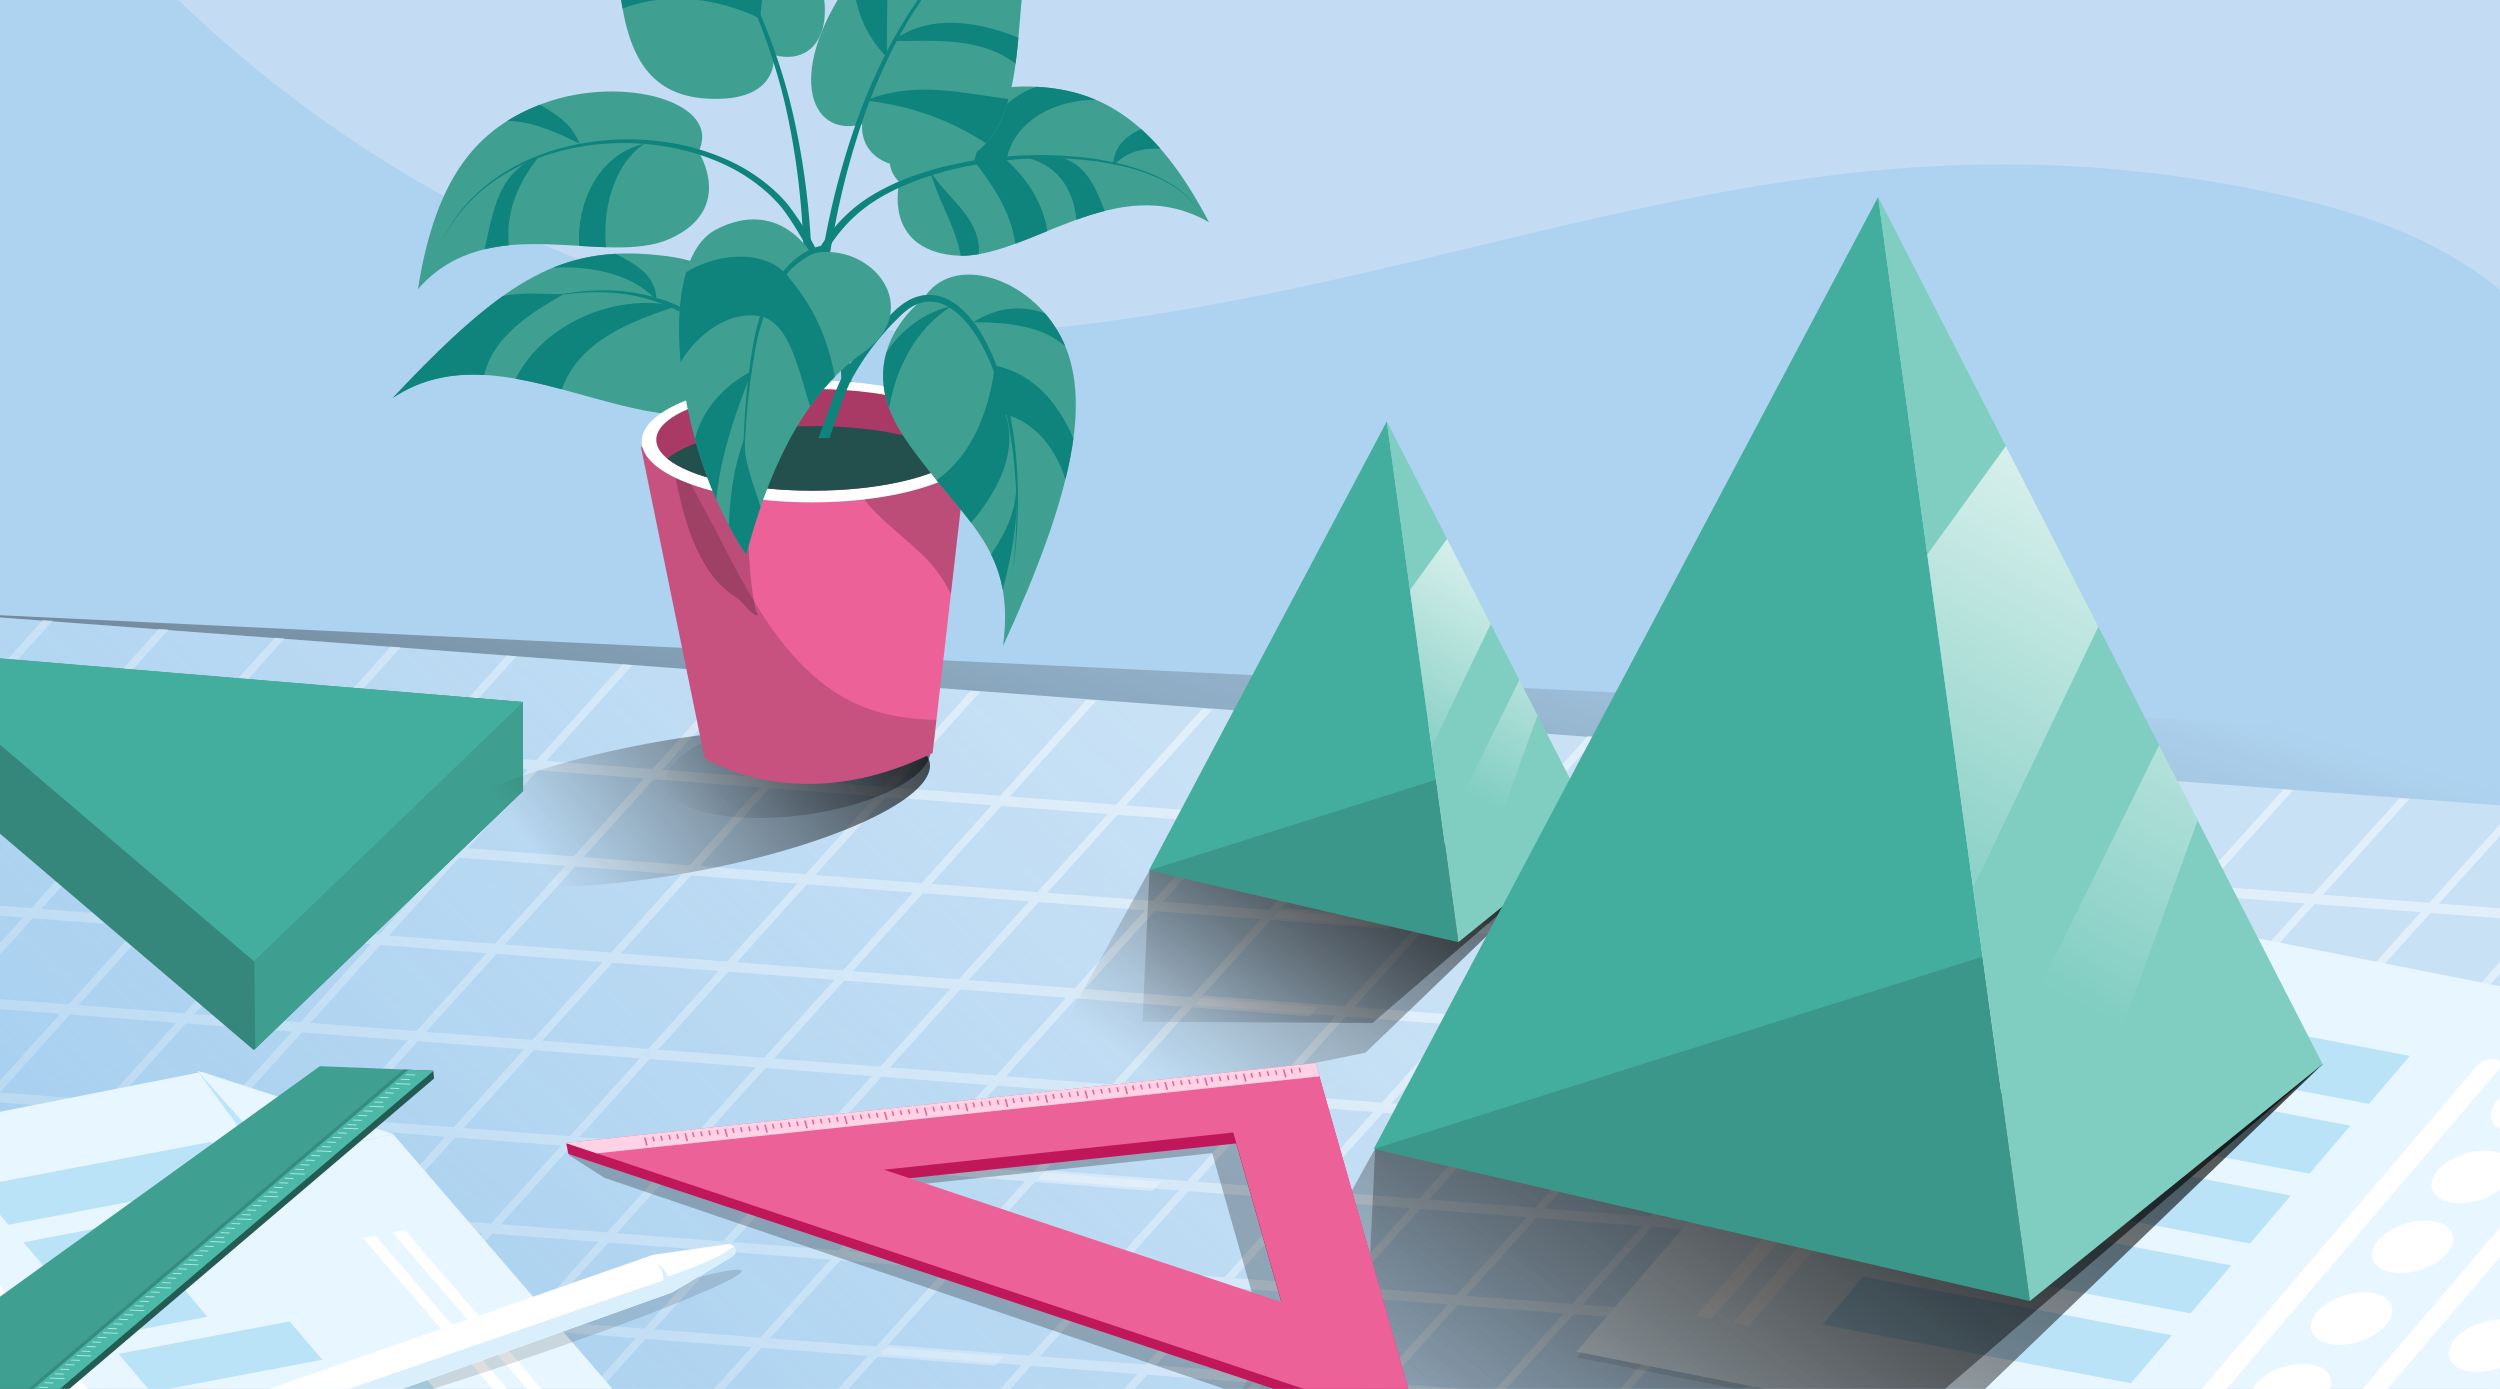 <svg id="Layer_1" data-name="Layer 1" xmlns="http://www.w3.org/2000/svg" xmlns:xlink="http://www.w3.org/1999/xlink" viewBox="0 0 4500 2500"><defs><style>.cls-1{fill:none;}.cls-2{fill:#aed3f0;}.cls-3{fill:#c3dcf3;}.cls-10,.cls-11,.cls-12,.cls-14,.cls-16,.cls-17,.cls-18,.cls-19,.cls-20,.cls-21,.cls-22,.cls-23,.cls-24,.cls-25,.cls-26,.cls-27,.cls-28,.cls-29,.cls-3,.cls-30,.cls-31,.cls-32,.cls-33,.cls-34,.cls-35,.cls-36,.cls-41,.cls-42,.cls-44,.cls-5,.cls-6,.cls-7,.cls-8,.cls-9{fill-rule:evenodd;}.cls-4{clip-path:url(#clip-path);}.cls-5{fill:url(#linear-gradient);}.cls-6{fill:#c8e1f5;}.cls-11,.cls-13,.cls-7{fill:#fff;}.cls-7{fill-opacity:0.45;}.cls-8{fill:url(#linear-gradient-2);}.cls-9{fill-opacity:0.1;}.cls-10{fill:#e8f6ff;}.cls-12{fill:#bbe3f8;}.cls-14{fill:#bae4ff;}.cls-15,.cls-20{fill-opacity:0.13;}.cls-16{fill:#d9effb;}.cls-17{fill:url(#linear-gradient-3);}.cls-18{fill:url(#linear-gradient-4);}.cls-19{fill:#44ae9e;}.cls-21{fill:#80cdc2;}.cls-22{fill:url(#linear-gradient-5);}.cls-23{fill:url(#linear-gradient-6);}.cls-24{fill:url(#linear-gradient-7);}.cls-25{fill:url(#linear-gradient-8);}.cls-26{fill-opacity:0.25;}.cls-27{fill:#c0175a;}.cls-28{fill:#ec6198;}.cls-29{fill:#ffd3e5;}.cls-30{fill:#245b53;}.cls-31,.cls-37{fill:#3fa092;}.cls-32{fill:#378c80;}.cls-33{fill:#4bb8a8;}.cls-34{fill:#afe7df;}.cls-35{fill:#35877b;}.cls-36{fill:#3e9e8f;}.cls-38{fill:#0e847c;}.cls-39{fill:url(#linear-gradient-9);}.cls-40{fill:url(#linear-gradient-10);}.cls-41{fill-opacity:0.21;}.cls-42{fill-opacity:0.16;}.cls-43{fill:#a93a66;}.cls-44{fill:#234f4c;}</style><clipPath id="clip-path"><rect class="cls-1" width="4500" height="2500"/></clipPath><linearGradient id="linear-gradient" x1="1289.81" y1="1789.47" x2="1290.99" y2="1789.47" gradientTransform="matrix(-702.66, 2295.08, 2295.08, 702.66, -3198265.54, -4216785.44)" gradientUnits="userSpaceOnUse"><stop offset="0" stop-opacity="0"/><stop offset="1"/></linearGradient><linearGradient id="linear-gradient-2" x1="1290.06" y1="1789.91" x2="1291.24" y2="1789.91" gradientTransform="matrix(-2565.98, 2746.3, 2746.3, 2565.98, -1602961.76, -8134100.14)" gradientUnits="userSpaceOnUse"><stop offset="0" stop-color="#5aa6e1" stop-opacity="0"/><stop offset="0.44" stop-color="#5aa6e1" stop-opacity="0.3"/><stop offset="1" stop-color="#5aa6e1"/></linearGradient><linearGradient id="linear-gradient-3" x1="1289.88" y1="1791.21" x2="1291.06" y2="1791.21" gradientTransform="matrix(560.02, -788.68, -788.68, -560.02, 692465.27, 2022418.64)" xlink:href="#linear-gradient"/><linearGradient id="linear-gradient-4" x1="1289.88" y1="1791.21" x2="1291.06" y2="1791.21" gradientTransform="matrix(560.02, -788.68, -788.68, -560.02, 692465.27, 2022418.64)" xlink:href="#linear-gradient"/><linearGradient id="linear-gradient-5" x1="1290.28" y1="1792.68" x2="1291.47" y2="1792.68" gradientTransform="matrix(229.24, -414.3, -414.3, -229.24, 449507.12, 946920.22)" gradientUnits="userSpaceOnUse"><stop offset="0" stop-color="#fff" stop-opacity="0"/><stop offset="1" stop-color="#fff"/></linearGradient><linearGradient id="linear-gradient-6" x1="1289.9" y1="1790.47" x2="1291.08" y2="1790.47" gradientTransform="matrix(1187.32, -1672.09, -1672.09, -1187.32, 1464920.03, 4285674.45)" xlink:href="#linear-gradient"/><linearGradient id="linear-gradient-7" x1="1289.9" y1="1790.47" x2="1291.08" y2="1790.47" gradientTransform="matrix(1187.32, -1672.09, -1672.09, -1187.32, 1464920.03, 4285674.45)" xlink:href="#linear-gradient"/><linearGradient id="linear-gradient-8" x1="1290.16" y1="1791.16" x2="1291.35" y2="1791.16" gradientTransform="matrix(486.02, -878.36, -878.36, -486.02, 949819.36, 2005487.63)" xlink:href="#linear-gradient-5"/><linearGradient id="linear-gradient-9" x1="1289.27" y1="1791.42" x2="1290.45" y2="1791.42" gradientTransform="matrix(781.37, -363.62, -363.62, -781.38, -355005.55, 1870130.41)" xlink:href="#linear-gradient"/><linearGradient id="linear-gradient-10" x1="1288.81" y1="1791.79" x2="1289.99" y2="1791.79" gradientTransform="matrix(642.16, -203.39, -203.39, -642.16, -461976.34, 1414193.5)" gradientUnits="userSpaceOnUse"><stop offset="0" stop-opacity="0"/><stop offset="0.44" stop-opacity="0.3"/><stop offset="1"/></linearGradient></defs><g id="c85"><rect class="cls-2" width="4500" height="2500"/><path class="cls-3" d="M825.53,2500q9.4-21.7,20.11-42.25c123.67-237.16,443.5-414.77,686.14-497.1,244.74-83,582.24-98.84,832.36-33.78,182.11,47.36,369.13,76.28,549.93,127.11,390.31,109.76,881.58,337.74,1294.46,218.52,95.47-27.57,204.66-70.95,291.47-130V2500ZM4500,521.47C4365.74,411.6,4198.51,367,4029.29,335.25,3237.41,186.68,2683.62,499.12,1921.58,587.41,1325.76,656.43,746.07,408.56,321,0H4500Z"/><rect class="cls-1" width="4500" height="2500"/><g class="cls-4"><path class="cls-5" d="M-47.61,1105.18l4682.88,223.75L4561.14,1538l-4605.78-324Z"/><path class="cls-6" d="M-125.43,1102,4674,1462.78,4602,2579.32s-4579.73-.78-4609.72-20.2S-125.43,1102-125.43,1102Z"/><path class="cls-7" d="M-286.54,1272.17l155.17-172.34,17.76,1.37-155.18,172.34,190.93,14.65L77.31,1115.84l17.76,1.37L-60.11,1289.55l190.93,14.67L286,1131.86l17.76,1.37L148.57,1305.57l190.93,14.67,155.17-172.37,17.76,1.37L357.26,1321.58l190.92,14.67,155.18-172.34,17.75,1.35L565.94,1337.6l190.92,14.67L912,1179.92l17.75,1.35L774.62,1353.61l190.92,14.67,155.18-172.34,17.75,1.35L983.3,1369.63l190.93,14.67L1329.4,1212l17.75,1.35L1192,1385.66l190.93,14.65L1538.08,1228l17.76,1.37-155.18,172.34,190.93,14.65L1746.79,1244l17.73,1.37-155.18,172.34,190.93,14.65L1955.47,1260l17.73,1.38L1818,1433.71,2009,1448.38,2164.15,1276l17.73,1.37-155.17,172.34,190.92,14.67L2372.83,1292l17.73,1.36-155.17,172.34,190.92,14.66,155.2-172.34,17.73,1.35-155.17,172.34L2655.76,1498,2640.51,1515l-211.69-16.24L2302.52,1639l211.7,16.26L2499,1672.17l-211.7-16.26L2161,1796.19l211.7,16.24-15.26,16.94-211.69-16.24-126.3,140.26,211.7,16.26-15.25,16.94-211.7-16.24-126.3,140.26,211.7,16.24-15.28,17-211.67-16.26-126.3,140.28,211.7,16.24L1932.74,2301l-211.67-16.24L1594.77,2425l211.7,16.26-15.25,16.94L1579.53,2442,1416.36,2623.2l-17.73-1.37,163.14-181.21L1370.85,2426l-163.17,181.19-17.76-1.35,163.17-181.21-190.93-14.67L999,2591.15l-17.76-1.34,163.17-181.22-190.93-14.66L790.32,2575.14l-17.76-1.35,163.17-181.21L744.8,2377.91,581.63,2559.13l-17.75-1.35,163.17-181.22L536.12,2361.9,373,2543.11l-17.75-1.37,163.17-181.19-190.93-14.67L164.27,2527.1l-17.75-1.37,163.16-181.22-190.92-14.64L-44.41,2511.08l-17.74-1.37L101,2328.5l-190.94-14.65-163.15,181.22-17.74-1.37,163.15-181.22-190.94-14.64L-461.77,2479l-17.75-1.35,163.16-181.21L-507.3,2281.8-670.45,2463l-17.75-1.35L-525,2280.46-716,2265.79-879.14,2447l-17.74-1.35,163.16-181.21-190.94-14.66L-1087.82,2431l-17.74-1.35,163.15-181.21-190.94-14.67L-1296.5,2415l-17.74-1.37,163.15-181.21-254.26-19.51,15.26-16.94,254.26,19.51,126.29-140.26-254.26-19.51,15.25-17,254.27,19.53L-868,1918l-254.26-19.51,15.26-16.94L-852.73,1901l126.29-140.26-254.26-19.53,15.25-16.94,254.26,19.51,126.3-140.26L-839.15,1584l15.26-16.94,254.26,19.51,126.29-140.28-254.26-19.51,15.25-16.94,254.26,19.51,126.3-140.26-254.27-19.53,15.26-16.94ZM1386.09,2409,1577,2423.68l126.3-140.28-190.93-14.64Zm-208.68-16,190.93,14.67,126.3-140.28-190.93-14.65Zm-208.68-16,190.93,14.66L1286,2251.37,1095,2236.73Zm558.91-125.17,190.93,14.64,126.3-140.26-190.93-14.66ZM760.05,2361,951,2375.64l126.3-140.28-190.93-14.65ZM1319,2235.8l190.93,14.65,126.3-140.26-190.93-14.67ZM551.37,2345l190.92,14.64,126.3-140.26-190.92-14.66Zm558.91-125.19,190.93,14.66,126.29-140.28-190.92-14.64ZM342.69,2328.94l190.92,14.65,126.3-140.26L469,2188.66Zm1326.5-234.34,190.93,14.64L1986.42,1969l-190.93-14.66ZM901.6,2203.75l190.93,14.67,126.29-140.28-190.92-14.65ZM134,2312.93l190.92,14.65,126.3-140.27L260.3,2172.65Zm1326.5-234.35,190.93,14.65L1777.74,1953l-190.93-14.67ZM692.92,2187.74l190.93,14.66,126.29-140.28-190.92-14.64Zm-767.6,109.15,190.93,14.67,126.3-140.26L51.62,2156.63Zm1326.51-234.32,190.92,14.64L1569.05,1937l-190.92-14.66ZM484.24,2171.72l190.92,14.65,126.3-140.26-190.92-14.65Zm-767.6,109.16,190.94,14.66L33.87,2155.26l-190.94-14.64Zm2094.1-343.5L2001.67,1952,2128,1811.76,1937,1797.12Zm-767.59,109.17,190.92,14.65,126.3-140.26-190.92-14.67ZM275.56,2155.71l190.92,14.64,126.3-140.26-190.93-14.66ZM-492,2264.87l191,14.66,126.28-140.28-190.93-14.65Zm2094.11-343.51L1793,1936l126.29-140.28-190.92-14.65ZM834.47,2030.52l190.92,14.67,126.3-140.27-190.92-14.66ZM66.88,2139.69l190.92,14.65,126.3-140.26-190.93-14.67Zm-767.61,109.16,190.94,14.67,126.29-140.29-190.93-14.64Zm2094.11-343.5L1584.31,1920l126.29-140.28-190.92-14.64ZM625.78,2014.5l190.93,14.67L943,1888.91l-190.93-14.67Zm-767.59,109.18,190.93,14.65,126.3-140.27L-15.51,1983.4Zm-767.6,109.16,190.94,14.64,126.29-140.26-190.93-14.64Zm2861.7-452.66,190.95,14.64,126.27-140.26-190.92-14.66ZM1184.7,1889.33,1375.62,1904l126.3-140.26L1311,1749.07ZM417.1,1998.49,608,2013.16l126.3-140.29L543.4,1858.23Zm-767.59,109.17,190.93,14.65,126.3-140.26-190.94-14.67Zm-767.6,109.16,190.94,14.65,126.29-140.26-190.93-14.65Zm2861.7-452.66,190.92,14.65,126.3-140.26-190.92-14.67ZM976,1873.32,1166.94,1888l126.3-140.26L1102.31,1733Zm-767.6,109.15,190.93,14.67,126.3-140.28-190.93-14.65Zm-767.6,109.16,190.94,14.66L-241.95,1966l-190.93-14.67Zm2094.11-343.5,190.92,14.67,126.3-140.29-190.92-14.64ZM767.34,1857.3,958.26,1872l126.3-140.26L893.63,1717ZM-.26,1966.46l190.93,14.67L317,1840.84,126,1826.2Zm-767.6,109.16,190.94,14.66L-450.63,1950l-190.93-14.64ZM2093.84,1623l190.92,14.64,126.3-140.26-190.93-14.66Zm-767.6,109.15,190.93,14.67,126.3-140.28-190.93-14.65ZM558.65,1841.29l190.93,14.65,126.3-140.27L685,1701Zm-767.59,109.16L-18,1965.09l126.3-140.26-190.93-14.67Zm-767.6,109.15,190.94,14.67L-659.31,1934l-190.94-14.64Zm2861.7-452.66,190.92,14.65,126.3-140.26-190.93-14.67Zm-767.6,109.16,190.93,14.67,126.3-140.29-190.93-14.64ZM350,1825.25l190.93,14.67,126.3-140.28L476.27,1685Zm-767.59,109.18,190.93,14.64,126.29-140.26-190.94-14.66Zm2094.1-343.5,190.92,14.64,126.3-140.26-190.93-14.66Zm-767.6,109.15,190.93,14.65,126.3-140.26-190.93-14.65ZM141.29,1809.24l190.93,14.67,126.29-140.29L267.59,1669Zm-767.6,109.18,190.94,14.64,126.29-140.26L-500,1778.14ZM1467.8,1574.91l190.92,14.65L1785,1449.3l-190.93-14.67ZM700.2,1684.07l190.93,14.65,126.3-140.27L826.5,1543.81ZM-67.39,1793.22l190.93,14.67,126.29-140.28L58.91,1653ZM-835,1902.38-644,1917.05l126.29-140.26-190.94-14.67Zm2094.1-343.5L1450,1573.55l126.3-140.27-190.93-14.66ZM491.52,1668.05l190.93,14.65,126.3-140.26-190.93-14.67Zm-767.6,109.16,190.94,14.67L41.15,1651.59-149.78,1637Zm1326.51-234.35,190.93,14.67,126.3-140.28-190.93-14.65ZM282.84,1652l190.93,14.65,126.3-140.27-190.93-14.66Zm-767.6,109.16,190.94,14.66,126.29-140.28-190.94-14.64ZM841.75,1526.85l190.93,14.67L1159,1401.23l-190.92-14.64ZM74.16,1636l190.92,14.65,126.3-140.26-190.92-14.67Zm-767.6,109.16,190.94,14.65,126.29-140.26-190.94-14.67ZM633.07,1510.83,824,1525.5l126.29-140.28-190.92-14.65ZM-134.52,1620,56.4,1634.66l126.3-140.29L-8.22,1479.73Zm558.91-125.17,190.92,14.65,126.3-140.27-190.92-14.64ZM-343.21,1604l190.94,14.66L-26,1478.36l-190.94-14.65ZM215.71,1478.8l190.92,14.65,126.3-140.26L342,1338.52ZM-551.89,1588l190.94,14.67,126.29-140.29L-425.6,1447.7ZM7,1462.79,198,1477.44l126.3-140.27-190.93-14.66Zm-208.69-16,190.93,14.64,126.3-140.26-190.93-14.67Zm-208.68-16,190.94,14.65,126.29-140.26L-284,1290.48Z"/><path class="cls-7" d="M2703.16,1496.93l155.16-172.34,17.76,1.37L2720.9,1498.3,2911.83,1513,3067,1340.61l17.75,1.36-155.17,172.35L3120.52,1529l155.17-172.36,17.75,1.37-155.17,172.34L3329.2,1545l155.17-172.37,17.75,1.37L3347,1546.35,3537.88,1561l155.17-172.34,17.75,1.35-155.17,172.34L3746.56,1577l155.17-172.35,17.76,1.35-155.18,172.35L3955.24,1593l155.17-172.34,17.76,1.35L3973,1594.39l190.93,14.67,155.17-172.35,17.76,1.35-155.17,172.37,190.92,14.64,155.17-172.34,17.76,1.37-155.17,172.34,190.92,14.65,155.2-172.35,17.73,1.37L4599,1642.46,4790,1657.1l155.2-172.34,17.73,1.37-155.17,172.34,190.93,14.67,155.19-172.37,17.73,1.37L5016.4,1674.49l190.93,14.66,155.2-172.34,17.72,1.35L5225.08,1690.5,5416,1705.17l155.2-172.35,17.72,1.35-155.17,172.35,211.7,16.25-15.25,16.94-211.7-16.24-126.3,140.27,211.7,16.25-15.25,16.94L5277,1880.67,5150.67,2021l211.69,16.23-15.25,16.94-211.7-16.24-126.3,140.26,211.7,16.26-15.25,16.94-211.69-16.24-126.3,140.27,211.69,16.23-15.27,17-211.67-16.27L4726,2492.59l211.69,16.24-15.27,17-211.67-16.25-126.3,140.26,211.7,16.26L4780.92,2683l-211.7-16.24L4406.06,2848l-17.73-1.38,163.13-181.2-190.92-14.65-163.17,181.19-17.75-1.35,163.16-181.21-190.92-14.67-163.17,181.22-17.75-1.35,163.16-181.21-190.93-14.67L3780,2799.9l-17.75-1.35,163.16-181.21-190.93-14.67-163.16,181.22-17.75-1.35,163.16-181.21-190.93-14.67-163.16,181.21-17.76-1.37,163.17-181.19-190.93-14.67L3154,2751.86l-17.76-1.37,163.17-181.21-190.93-14.65-163.16,181.21-17.75-1.37,163.16-181.21-190.94-14.64-163.15,181.21-17.75-1.37L2882,2537.25l-190.93-14.65-163.16,181.19-17.74-1.35,163.15-181.21-190.94-14.66-163.15,181.21-17.74-1.35,163.15-181.21-190.94-14.67-163.15,181.21-17.75-1.35L2256,2489.2,2065,2474.54l-163.15,181.21-17.75-1.35,163.16-181.21-190.94-14.67L1693.2,2639.73l-17.75-1.37,163.15-181.21-254.26-19.51,15.26-16.94,254.26,19.51L1980.15,2300l-254.26-19.51,15.26-17L1995.41,2283l126.29-140.28-254.26-19.51,15.26-16.94L2137,2125.79l126.29-140.26L2009,1966l15.26-16.94,254.26,19.51,126.29-140.26-254.26-19.51,15.26-16.94,254.26,19.51,126.29-140.28-254.26-19.51,15.26-16.94,254.26,19.51,126.29-140.26-254.26-19.53,15.26-16.94ZM4375.79,2633.78l190.93,14.67L4693,2508.17l-190.92-14.65Zm-208.68-16L4358,2632.43l126.3-140.28-190.92-14.65Zm-208.68-16,190.92,14.67,126.3-140.28-190.92-14.65Zm558.91-125.17,190.92,14.65L4834.56,2351l-190.92-14.67Zm-767.59,109.16,190.92,14.66L4067,2460.12,3876,2445.47Zm558.91-125.17,190.92,14.64L4625.88,2335,4435,2320.28Zm-767.6,109.15L3732,2584.37l126.3-140.26-190.93-14.67ZM4100,2444.53l190.93,14.67,126.3-140.28-190.93-14.65Zm-767.59,109.18,190.93,14.64,126.3-140.26-190.93-14.67Zm1326.51-234.35L4849.81,2334l126.3-140.26-190.93-14.67Zm-767.6,109.16,190.93,14.66,126.3-140.28-190.93-14.65ZM3123.7,2537.69l190.93,14.65,126.3-140.26L3250,2397.41Zm1326.51-234.34L4641.13,2318l126.3-140.26-190.93-14.67Zm-767.6,109.15,190.93,14.67,126.3-140.28-190.93-14.65ZM2915,2521.66,3106,2536.32l126.3-140.26-190.93-14.67Zm1326.51-234.33L4432.45,2302l126.3-140.26-190.93-14.67Zm-767.59,109.16,190.93,14.64,126.3-140.26-190.93-14.65Zm-767.6,109.15,190.94,14.67L3023.56,2380l-190.94-14.65Zm2094.1-343.5,190.93,14.67,126.3-140.28-190.93-14.65Zm-767.59,109.18L4223.77,2286l126.3-140.26L4159.14,2131Zm-767.59,109.15,190.93,14.65,126.29-140.26-190.92-14.67Zm-767.6,109.16,190.94,14.66L2814.88,2364l-190.94-14.64Zm2094.1-343.5,190.93,14.66L4909,2020.51l-190.93-14.65Zm-767.59,109.15L4015.09,2270l126.3-140.26L3950.46,2115Zm-767.59,109.18,190.92,14.64,126.3-140.26-190.92-14.67ZM2289,2473.61l190.94,14.67L2606.2,2348l-190.94-14.65Zm2094.1-343.5L4574,2144.78l126.3-140.28-190.93-14.65Zm-767.59,109.16,190.93,14.66,126.3-140.26L3741.78,2099Zm-767.6,109.17,190.93,14.65,126.3-140.26-190.92-14.67ZM2080.29,2457.6l190.93,14.64L2397.52,2332l-190.94-14.64ZM4942,2004.94l191,14.64,126.27-140.25-190.93-14.67ZM4174.39,2114.1l190.93,14.64,126.3-140.26-190.93-14.65ZM3406.8,2223.25l190.93,14.67L3724,2097.64,3533.1,2083Zm-767.6,109.18,190.94,14.64,126.29-140.26-190.94-14.66Zm-767.59,109.15,190.93,14.65L2188.84,2316l-190.94-14.65ZM4733.3,1988.93l190.93,14.64,126.3-140.26-190.93-14.67Zm-767.59,109.15,190.93,14.65,126.3-140.26L4092,1957.8Zm-767.59,109.16L3389,2221.9l126.3-140.28L3324.42,2067Zm-767.6,109.15,190.94,14.67,126.29-140.26-190.94-14.67Zm2094.1-343.5,190.93,14.67,126.29-140.28-190.92-14.65ZM3757,2082.07,3948,2096.71l126.3-140.26-190.92-14.67Zm-767.59,109.15,190.92,14.67,126.3-140.28L3115.74,2051Zm-767.6,109.16L2412.77,2315l126.29-140.28-190.93-14.64Zm2861.69-452.66,190.93,14.65,126.3-140.26-190.93-14.67Zm-767.59,109.16,190.93,14.66,126.29-140.28-190.92-14.65Zm-767.59,109.17,190.92,14.65,126.3-140.26-190.92-14.67Zm-767.6,109.16,190.93,14.64L3098,2049.59l-190.93-14.67Zm-767.6,109.15L2204.09,2299l126.29-140.28-190.93-14.65Zm2861.7-452.65,190.93,14.64,126.3-140.26-190.93-14.67Zm-767.59,109.15,190.93,14.67,126.29-140.28-190.92-14.65ZM3339.67,2050l190.92,14.66,126.3-140.28L3466,1909.75Zm-767.6,109.17L2763,2173.84l126.3-140.26-190.94-14.67Zm2094.1-343.5,190.93,14.65,126.3-140.26-190.93-14.67Zm-767.59,109.16,190.92,14.64,126.3-140.26-190.92-14.65ZM3131,2034l190.93,14.67,126.3-140.28-190.93-14.65Zm-767.59,109.18,190.93,14.64,126.3-140.26-190.94-14.66Zm2094.1-343.5,190.92,14.64,126.3-140.26-190.92-14.67ZM3689.9,1908.83l190.92,14.65,126.3-140.26-190.92-14.65ZM2922.3,2018l190.93,14.66,126.3-140.28-190.93-14.64Zm-767.6,109.15,190.94,14.67,126.3-140.26L2281,1986.88Zm2094.11-343.5,190.92,14.67L4566,1658.05l-190.92-14.67Zm-767.59,109.18,190.92,14.64,126.3-140.26-190.93-14.67ZM2713.62,2002l190.93,14.67,126.3-140.28-190.94-14.65Zm1326.51-234.34,190.92,14.66L4357.35,1642l-190.92-14.65Zm-767.6,109.17,190.93,14.65,126.3-140.26-190.93-14.67ZM2504.94,1986l190.93,14.66,126.3-140.28-190.94-14.64Zm1326.5-234.35,190.93,14.67L4148.67,1626l-190.93-14.65Zm-767.59,109.18,190.93,14.64,126.3-140.26-190.93-14.66Zm-767.6,109.15,190.94,14.65,126.29-140.26-190.94-14.67ZM3622.76,1735.6l190.93,14.66L3940,1610l-190.93-14.64Zm-767.59,109.15,190.93,14.67,126.29-140.28-190.92-14.65Zm558.91-125.17L3605,1734.23,3731.31,1594l-190.93-14.65Zm-767.6,109.16,190.94,14.66,126.29-140.28-190.93-14.64Zm558.92-125.17,190.93,14.64L3522.63,1578l-190.93-14.66Zm-767.6,109.15,190.94,14.67L2755,1687.11l-190.93-14.65Zm558.92-125.17,190.93,14.65L3314,1561.94,3123,1547.27Zm-208.69-16L2979,1686.18l126.29-140.26-190.92-14.66Zm-208.68-16,190.94,14.65,126.29-140.26-190.93-14.67Z"/><path class="cls-8" d="M-125.43,1102,4674,1462.78,4602,2579.32s-4579.73-.78-4609.72-20.2S-125.43,1102-125.43,1102Z"/><path class="cls-9" d="M362.71,1937.62l344.35,111.94,447.35,519.74L-99.26,2816.83-679,2143.3Z"/><path class="cls-10" d="M363.32,1929.42l344.35,111.94L1155,2561.1-98.65,2808.63l-579.72-673.54Z"/><path class="cls-11" d="M255.09,2634.86c8.54-1.62,11.11-8.05,5.73-14.36l-402-471.88c-5.37-6.3-16.65-10.1-25.18-8.48s-11.11,8.05-5.74,14.35l402,471.88C235.27,2632.68,246.56,2636.48,255.09,2634.86Z"/><path class="cls-11" d="M57.13,2674c8.53-1.62,11.1-8.06,5.73-14.36l-402-471.88c-5.37-6.31-16.66-10.11-25.19-8.49s-11.1,8.05-5.73,14.36l402,471.88C37.31,2671.76,48.6,2675.57,57.13,2674Z"/><polygon class="cls-12" points="380.12 2055.23 438.86 2124.2 15.28 2204.61 -43.47 2135.64 380.12 2055.23"/><polygon class="cls-12" points="335.51 2180.39 394.26 2249.36 100.85 2305.06 42.1 2236.09 335.51 2180.39"/><polygon class="cls-12" points="314.56 2301.07 373.31 2370.03 186.42 2405.51 127.67 2336.54 314.56 2301.07"/><polygon class="cls-12" points="521.27 2378.52 580.02 2447.49 271.99 2505.96 213.24 2437 521.27 2378.52"/><polygon class="cls-12" points="742.6 2453.21 801.35 2522.18 357.55 2606.42 298.81 2537.45 742.6 2453.21"/><ellipse class="cls-13" cx="-47.67" cy="2409.9" rx="34.99" ry="60.36" transform="translate(-2338.14 1659.14) rotate(-72.99)"/><ellipse class="cls-13" cx="40.15" cy="2512.99" rx="34.99" ry="60.36" transform="translate(-2374.6 1816.04) rotate(-72.99)"/><polygon class="cls-11" points="982.86 2509.21 728.54 2213.73 706.08 2218.17 960.4 2513.65 982.86 2509.21"/><polygon class="cls-11" points="930.13 2519.62 675.81 2224.14 653.35 2228.58 907.67 2524.06 930.13 2519.62"/><path class="cls-14" d="M707.67,2041.36l-229.79,52.72L355.2,1927.67Z"/><path class="cls-10" d="M707.67,2041.36,497.54,2087.6,355.2,1927.67Z"/><path class="cls-9" d="M3829.31,1652.76l-431,140.1-559.88,650.48,1569,309.79,725.55-842.95Z"/><path class="cls-10" d="M3828.55,1642.5l-431,140.09-559.88,650.48,1569,309.8,725.55-843Z"/><path class="cls-11" d="M3964,2525.39c-10.68-2-13.9-10.08-7.17-18l503.07-590.58c6.72-7.89,20.84-12.65,31.52-10.62s13.9,10.07,7.18,18l-503.08,590.59C3988.81,2522.66,3974.69,2527.42,3964,2525.39Z"/><path class="cls-11" d="M4211.77,2574.31c-10.68-2-13.9-10.08-7.17-18l503.07-590.58c6.72-7.89,20.84-12.65,31.52-10.62s13.9,10.07,7.18,18L4243.3,2563.68C4236.57,2571.58,4222.45,2576.34,4211.77,2574.31Z"/><polygon class="cls-12" points="3807.54 1799.96 3734.01 1886.28 4264.14 1986.91 4337.67 1900.59 3807.54 1799.96"/><polygon class="cls-12" points="3863.36 1956.61 3789.84 2042.92 4157.05 2112.63 4230.58 2026.31 3863.36 1956.61"/><polygon class="cls-12" points="3889.58 2107.63 3816.05 2193.95 4049.96 2238.35 4123.49 2152.03 3889.58 2107.63"/><polygon class="cls-12" points="3630.87 2204.57 3557.35 2290.89 3942.86 2364.07 4016.39 2277.75 3630.87 2204.57"/><polygon class="cls-12" points="3353.87 2298.04 3280.34 2384.36 3835.77 2489.79 3909.3 2403.47 3353.87 2298.04"/><ellipse class="cls-13" cx="4557.21" cy="1992.28" rx="75.54" ry="43.8" transform="translate(-383.51 1420.72) rotate(-17.01)"/><ellipse class="cls-13" cx="4450.08" cy="2118.05" rx="75.54" ry="43.8" transform="translate(-425 1394.88) rotate(-17.01)"/><ellipse class="cls-13" cx="4342.93" cy="2243.84" rx="75.54" ry="43.8" transform="translate(-466.5 1369.03) rotate(-17.01)"/><ellipse class="cls-13" cx="4233.02" cy="2372.87" rx="75.54" ry="43.8" transform="translate(-509.06 1342.52) rotate(-17.01)"/><ellipse class="cls-13" cx="4480.79" cy="2421.78" rx="75.54" ry="43.8" transform="translate(-512.53 1417.16) rotate(-17.01)"/><ellipse class="cls-13" cx="4123.11" cy="2501.89" rx="75.54" ry="43.8" transform="translate(-551.63 1316) rotate(-17.01)"/><polygon class="cls-11" points="3053.17 2368.14 3371.46 1998.33 3399.58 2003.88 3081.28 2373.69 3053.17 2368.14"/><polygon class="cls-11" points="3119.16 2381.17 3437.46 2011.36 3465.57 2016.91 3147.28 2386.72 3119.16 2381.17"/><path class="cls-14" d="M3397.59,1782.59l287.59,66,153.54-208.28Z"/><path class="cls-10" d="M3397.59,1782.59l263,57.88,178.15-200.17Z"/><ellipse class="cls-15" cx="911.62" cy="2430.46" rx="446.77" ry="25.12" transform="translate(-729.22 419.03) rotate(-18.65)"/><path class="cls-11" d="M476.05,2502.86l699.5-244.23,134.71-19.08a12,12,0,0,1,7.79,22.2L1210.47,2326l-555,198.62Z"/><path class="cls-16" d="M1321,2243.59a11.83,11.83,0,0,1,2.23,3.86,12,12,0,0,1-5.17,14.3L1210.48,2326l-555,198.63-73.25-8.87,611.29-211c2.81-14.8-10.72-31.69-10.72-31.69,12.6,8.49,19.85,24.81,19.85,24.81s51.08-18,81.18-32.09A232.19,232.19,0,0,0,1321,2243.59Z"/><path class="cls-17" d="M2873.65,1494.76l-415.73,400-642.53,131,253.87-459.41Z"/><path class="cls-18" d="M2873.65,1494.76l-403.06,346.55-414.25-2.14,12.92-272.9Z"/><path class="cls-19" d="M2068.08,1566.67l428.21-808.26,128.82,937.45Z"/><path class="cls-20" d="M2068.08,1566.67v0l516.85-163.24,40.18,292.4Z"/><path class="cls-21" d="M2496.29,758.41l128.82,937.45,248.54-201.1Z"/><path class="cls-22" d="M2623.73,1685.87l20.81-57.63-31.17-17.78-15.09-109.72,136.54-276.89,32.69,63.77-123,340.62,37.59,21.46-57,46.16Zm-19-715.9,78.57,153.32L2576.89,1345,2538,1062C2561.9,1029,2584.66,997.59,2604.72,970Z"/><path class="cls-23" d="M4180.72,1915.53l-881.41,848L1937.06,3041.15l538.25-974Z"/><path class="cls-24" d="M4180.72,1915.53l-854.55,734.73-878.26-4.55,27.4-578.58Z"/><path class="cls-19" d="M2472.8,2068,3380.65,354.37l273.12,1987.5Z"/><path class="cls-20" d="M2472.8,2068v.06L3568.59,1722l85.18,619.91Z"/><path class="cls-21" d="M3380.65,354.37l273.12,1987.5,527-426.34Z"/><path class="cls-25" d="M3650.84,2320.7,3695,2198.51l-66.09-37.7-32-232.61,289.49-587,69.29,135.18L3695,2198.51l79.69,45.51-120.89,97.85Zm-40.3-1517.79L3777.11,1128l-225.58,470-82.4-599.92C3519.77,928,3568,861.46,3610.54,802.91Z"/><path class="cls-26" d="M2330.24,1950.69,1023,2078.51l65,41.56,1428.85,486.45ZM2181.9,2075.64l-628.9,67,715.84,238.43Z"/><path class="cls-27" d="M2373.42,1933.25,1019.22,2058.2l3.88,18.93,1537,511.94ZM2225.08,2058.2l-628.89,67L2312,2363.64Z"/><path class="cls-28" d="M2368.24,1913.44,1017.91,2057.32l1537,511.95Zm-148.34,125-628.9,67,715.84,238.43Z"/><path class="cls-29" d="M2375.07,1937.43l-6.83-24L1017.91,2057.32l56.23,18.72Z"/><path class="cls-28" d="M1161.9,2047.41l-2.9.31,4,14.07,2.89-.31Zm503.78-53.67-2.88.3,4,14.07,2.89-.31Zm646.12-68.85-2.89.31,4,14.07,2.9-.31Zm-213.32,22.73-2.9.31,4,14.06,2.89-.3Zm-504.64,53.77-2.89.31,4,14.06,2.9-.31ZM2240,1932.55l-2.89.31,4,14.06,2.9-.31Zm-213.32,22.73-2.9.31,4,14.06,2.89-.31ZM1522,2009.05l-2.89.31,4,14.06,2.9-.31Zm432.79-46.12-2.89.31,4,14.06,2.88-.3Zm-504.63,53.77-2.89.31,4,14.06,2.9-.31ZM1883,1970.59l-2.89.31,4,14.06,2.88-.31Zm-504.63,53.77-2.89.3,4,14.07,2.9-.31Zm432.79-46.12-2.9.31,4,14.06,2.9-.31ZM1306.47,2032l-2.88.31,4,14.06,2.88-.31Zm432.8-46.11-2.9.31,4,14.06,2.9-.31Zm-504.64,53.77-2.88.3,4,14.06,2.88-.3Zm935.69-99.7-2.9.31,4,14.06,2.89-.31Zm155.13-16.53-2.88.31,2.4,8.46,2.89-.31ZM1191,2044.31l-2.9.31,2.41,8.46,2.9-.31Zm504.62-53.76-2.88.3,2.41,8.46,2.88-.3Zm-432.78,46.11-2.9.31,2.41,8.46,2.9-.31Zm504.62-53.77-2.88.31,2.41,8.46,2.88-.31ZM1334.68,2029l-2.9.3,2.41,8.46,2.9-.3Zm504.64-53.77-2.9.31,2.41,8.46,2.89-.31Zm-432.8,46.11-2.9.31,2.41,8.46,2.9-.31Zm504.64-53.77-2.9.31,2.41,8.46,2.89-.31Zm-432.8,46.12-2.9.31,2.41,8.46,2.9-.31ZM1983,1959.93l-2.9.31,2.41,8.46,2.89-.31Zm213.32-22.73-2.9.31,2.41,8.46,2.9-.31ZM1550.2,2006l-2.88.31,2.4,8.46,2.89-.31Zm504.63-53.77-2.89.31,2.41,8.46,2.89-.31Zm213.33-22.72-2.9.3,2.41,8.46,2.89-.31Zm-646.11,68.84-2.89.31,2.4,8.46,2.9-.31Zm504.62-53.77-2.89.31,2.4,8.46,2.9-.31ZM2340,1921.89l-2.89.31,2.41,8.46,2.88-.31ZM1205.53,2042.77l-2.88.3,2.41,8.46,2.88-.3ZM1710.17,1989l-2.88.3,2.41,8.46,2.88-.3Zm-432.78,46.11-2.9.31,2.41,8.46,2.9-.31ZM1782,1981.34l-2.88.31,2.41,8.46,2.88-.31Zm-432.78,46.12-2.9.3,2.41,8.46,2.9-.3Zm504.62-53.77-2.88.31,2.41,8.46,2.88-.31Zm258.28-27.52-2.89.31,2.41,8.46,2.88-.31ZM1925.7,1966l-2.89.31,2.4,8.46,2.9-.31Zm-432.79,46.12-2.9.31,2.41,8.46,2.89-.31Zm504.63-53.77-2.89.31,2.4,8.46,2.9-.31Zm213.33-22.73-2.9.31,2.41,8.46,2.89-.31Zm-646.12,68.84-2.9.31,2.41,8.46,2.89-.31Zm504.63-53.77-2.89.31,2.4,8.46,2.9-.31ZM2282.71,1928l-2.9.31,2.41,8.46,2.89-.31Zm-646.12,68.85-2.89.31,2.41,8.45,2.88-.3Zm504.63-53.77-2.89.31,2.4,8.46,2.9-.31Zm-921.14,98.15-2.88.3,2.41,8.46,2.88-.3Zm504.64-53.77-2.9.31,2.41,8.46,2.9-.31Zm-432.8,46.11-2.88.31,2.41,8.46,2.88-.31Zm504.64-53.77-2.88.31,2.4,8.46,2.89-.31Zm-432.78,46.12-2.9.3,2.41,8.46,2.89-.3Zm504.62-53.77-2.88.31,2.4,8.46,2.89-.31Zm-432.78,46.11-2.9.31,2.41,8.46,2.89-.31Zm504.62-53.77-2.88.31,2.4,8.46,2.88-.31Zm-432.79,46.12-2.89.31,2.41,8.46,2.89-.31Zm504.64-53.77-2.9.31,2.41,8.46,2.9-.31Zm213.32-22.73-2.89.31,2.41,8.46,2.89-.31Zm-646.12,68.84-2.89.31,2.41,8.46,2.89-.31Zm504.64-53.77-2.9.31,2.41,8.46,2.9-.31Zm213.32-22.73-2.89.31,2.41,8.46,2.89-.31Zm-646.12,68.85-2.88.3,2.41,8.46,2.88-.3Zm504.64-53.77-2.9.31,2.41,8.46,2.9-.31Zm-548.27,58.42-2.89.31,2.4,8.46,2.9-.31Zm646.11-68.84-2.88.3,2.4,8.46,2.89-.3Zm-213.32,22.72-2.9.31,2.41,8.46,2.89-.31Zm-504.64,53.77-2.88.31,2.41,8.46,2.88-.31Zm646.12-68.84-2.9.31,2.41,8.46,2.9-.31Zm-213.32,22.73-2.9.31,2.41,8.46,2.89-.31Zm-504.64,53.77-2.88.3,2.41,8.46,2.88-.3Zm432.8-46.12-2.9.31,2.41,8.46,2.89-.31ZM1392,2022.9l-2.9.31,2.41,8.46,2.9-.31Zm432.8-46.11-2.9.31,2.41,8.46,2.9-.31Zm-504.64,53.77-2.9.3,2.41,8.46,2.9-.3Zm432.8-46.12-2.9.31,2.41,8.46,2.9-.31Zm-504.64,53.77-2.9.31,2.41,8.46,2.9-.31Zm432.78-46.11-2.88.31,2.41,8.45,2.88-.3Zm-504.62,53.76-2.9.31,2.41,8.46,2.9-.31Zm244.62-26.06-2.9.31,2.41,8.46,2.89-.31Z"/><path class="cls-30" d="M577,1933l-889.42,640.94,286,54.86,807.75-687.52-1.29-13Z"/><path class="cls-31" d="M575.82,1919.1-313.6,2560l286,54.86,807.74-687.52Z"/><polygon class="cls-32" points="-81.62 2612.72 726.12 1925.2 780.11 1927.38 -27.64 2614.9 -81.62 2612.72"/><polygon class="cls-33" points="-72.62 2613.08 735.12 1925.56 780.11 1927.38 -27.64 2614.9 -72.62 2613.08"/><path class="cls-34" d="M-53.73,2602.57l-1.93,1.65,26.5,1.07,1.93-1.64Zm336.06-286-1.92,1.64,26.5,1.07,1.92-1.64Zm431-366.86-1.93,1.64,26.5,1.07,1.93-1.64Zm-142.3,121.12-1.94,1.64,26.5,1.08,1.94-1.65ZM234.41,2357.32l-1.93,1.65L259,2360l1.93-1.65Zm431-366.86-1.94,1.64,26.5,1.07,1.94-1.64ZM523.12,2111.58l-1.93,1.64,26.5,1.08,1.93-1.65ZM186.49,2398.11l-1.93,1.65,26.49,1.07,1.94-1.65Zm288.7-245.73-1.92,1.63,26.5,1.08,1.92-1.64ZM138.57,2438.9l-1.94,1.65,26.5,1.07,1.93-1.65Zm288.7-245.73-1.92,1.63,26.49,1.08,1.93-1.64ZM90.64,2479.69l-1.93,1.65,26.5,1.07,1.93-1.65ZM379.34,2234l-1.93,1.64,26.5,1.08,1.93-1.65ZM42.71,2520.49l-1.92,1.64,26.5,1.07,1.92-1.64Zm288.71-245.74-1.93,1.64,26.5,1.08,1.93-1.65ZM-5.21,2561.28l-1.93,1.64,26.5,1.07,1.93-1.64ZM619,2030l-1.93,1.64,26.5,1.08,1.93-1.65Zm103.48-88.08-1.92,1.63,15.94.65,1.92-1.64ZM-34.32,2586.05l-1.93,1.65,15.94.64,1.93-1.64Zm336.63-286.52-1.93,1.64,15.95.64,1.92-1.63ZM13.6,2545.26l-1.93,1.65,15.94.64,1.94-1.64Zm336.63-286.52-1.92,1.64,15.94.64,1.92-1.63ZM61.53,2504.47l-1.94,1.65,16,.64,1.93-1.64Zm336.63-286.53-1.93,1.65,15.94.64,1.93-1.64ZM109.45,2463.68l-1.93,1.65,15.94.64,1.93-1.64Zm336.64-286.53-1.94,1.65,15.94.64,1.94-1.64ZM157.37,2422.89l-1.93,1.65,15.94.64,1.94-1.64ZM494,2136.36l-1.93,1.65,15.94.64L510,2137Zm142.3-121.12-1.93,1.64,15.94.65,1.93-1.65Zm-431,366.86-1.93,1.64,15.95.64,1.92-1.63Zm336.63-286.53-1.93,1.65,15.94.64,1.93-1.64Zm142.31-121.12-1.94,1.64,15.94.65,1.94-1.65Zm-431,366.85L251.3,2343l15.94.64,1.93-1.64Zm336.62-286.52-1.93,1.65,15.94.64,1.94-1.64Zm142.31-121.12-1.92,1.63,15.94.65,1.92-1.64ZM-24.62,2577.8l-1.93,1.64,16,.64,1.92-1.63ZM312,2291.27l-1.92,1.64,15.94.64,1.92-1.63ZM23.31,2537l-1.93,1.65,15.94.64,1.93-1.64Zm336.62-286.52-1.92,1.64,15.94.64,1.93-1.63ZM71.23,2496.21l-1.93,1.65,15.94.64,1.93-1.64Zm336.63-286.52-1.92,1.64,15.94.64,1.92-1.63ZM580.15,2063l-1.92,1.64,15.94.64,1.92-1.63ZM455.79,2168.89l-1.93,1.65,15.94.64,1.93-1.64ZM167.08,2414.63l-1.93,1.65,15.94.64,1.93-1.64ZM503.71,2128.1l-1.93,1.65,15.94.64,1.94-1.64ZM646,2007l-1.94,1.64,15.95.65,1.93-1.65ZM215,2373.84l-1.93,1.65,15.94.64,1.93-1.64Zm336.64-286.53L549.7,2089l15.95.64,1.93-1.64Zm142.3-121.12-1.93,1.64,15.94.65,1.93-1.65Zm-431,366.86-1.92,1.64,15.94.64,1.93-1.63Zm336.64-286.53-1.93,1.65,15.94.64,1.93-1.64Zm-614.48,523-1.92,1.64,15.94.64L1,2570.19ZM321.72,2283l-1.94,1.64,16,.65,1.93-1.64ZM33,2528.75l-1.92,1.64L47,2531,49,2529.4Zm336.64-286.53-1.92,1.64,15.94.64,1.92-1.63ZM80.94,2488,79,2489.6l15.94.64,1.93-1.64Zm336.62-286.52-1.92,1.64,15.94.64,1.92-1.63Zm-288.7,245.73-1.93,1.65,15.94.64,1.93-1.64Zm336.63-286.52-1.93,1.64,15.95.64,1.92-1.63ZM176.78,2406.37l-1.93,1.65,15.94.64,1.94-1.64Zm336.64-286.53-1.93,1.65,15.94.64,1.93-1.64Zm142.3-121.12-1.93,1.64,15.94.65,1.93-1.65Zm-431,366.86-1.94,1.65,15.95.64,1.93-1.64Zm336.63-286.53-1.93,1.64,15.94.65,1.93-1.64Zm142.31-121.12-1.94,1.64,15.94.65,1.94-1.65Zm-431,366.86-1.92,1.64,15.94.64,1.92-1.63Zm336.63-286.53-1.93,1.64,15.94.65,1.94-1.64Zm-365.74,311.3-1.93,1.65,15.94.64,1.94-1.64Zm431-366.85-1.92,1.63,15.94.65,1.92-1.64Zm-142.3,121.12-1.94,1.65,16,.64,1.93-1.64ZM195.59,2390.36l-1.92,1.64,15.94.64,1.92-1.63Zm431-366.86-1.94,1.64,16,.65,1.93-1.65ZM484.3,2144.62l-1.93,1.65,15.94.64,1.94-1.64ZM147.67,2431.15l-1.92,1.64,15.94.64,1.92-1.63Zm288.71-245.74-1.93,1.65,15.94.64,1.93-1.64ZM99.75,2471.94l-1.94,1.65,15.94.64,1.94-1.64ZM388.46,2226.2l-1.94,1.65,16,.64,1.93-1.64ZM51.82,2512.73l-1.93,1.65,15.94.64,1.93-1.64ZM340.53,2267l-1.93,1.65,15.94.64,1.94-1.64ZM3.9,2553.52,2,2555.17l15.94.64,1.93-1.64Zm288.7-245.73-1.92,1.64,15.94.64,1.92-1.63ZM-44,2594.31-46,2596l16,.64,1.93-1.64Zm163.18-138.89-1.94,1.65,15.94.64,1.94-1.64Z"/><path class="cls-35" d="M-202.07,1328.26l.62-159.61,1142.77,95,.22,160.06L456.88,1890.26Z"/><path class="cls-36" d="M707.69,1245.5,941.26,1264l.28,159.67L459.48,1887.78l-2-177.71Z"/><path class="cls-19" d="M-202.07,1168.14l1143.61,95.43L456.88,1730.14Z"/><path class="cls-37" d="M1257.31,273.14s66.57,102.54-50.23,156.07-325.4-56.12-454.78,91.17c32.35-204.73,108.78-291.27,226.4-334.51,142.31-52.32,322.32-2.11,278.61,87.27"/><path class="cls-38" d="M1159.81,258.87c-83.26,18.56-122.31,107.89-117.36,183.66,16.49,1,32.72,2,48.48,2.48-7-66.76,13.06-148.81,68.88-186.14"/><path class="cls-38" d="M970.24,281.61c-72.75,27.37-81.79,95.4-98,167.13a321.6,321.6,0,0,1,43.64-7.21c-5.88-61.94,17.93-114.17,54.41-159.92"/><path class="cls-38" d="M1043.38,258.87c-15.09-37.87-42-52.18-71.41-70.42a341.67,341.67,0,0,0-58.87,29.22c43.74.27,89.4,20.69,130.28,41.2"/><path class="cls-38" d="M1509.3,784.85c7.73-46.17,7.22-95.26,2-142.7a571.26,571.26,0,0,0-33.74-139.69c-17-44.75-40.24-88-68.39-126.1-14.76-18.61-32.61-34.67-51.8-48.78a311.68,311.68,0,0,0-62.23-35.36c-43.92-19.29-91.55-30-139.53-33.44a455.55,455.55,0,0,0-143.51,12.28c-46.78,11.68-91.8,31.66-130.65,60.6A309.18,309.18,0,0,0,829,381.79a303.83,303.83,0,0,0-37.92,62,304.41,304.41,0,0,1,37-62.79A310.5,310.5,0,0,1,880,329.73c38.65-29.83,83.78-50.78,130.89-63.39A462.16,462.16,0,0,1,1156,251.49c48.78,2.71,97.48,12.75,142.87,31.78a322.34,322.34,0,0,1,64.77,35.39c20.13,14.29,39,30.72,54.85,50,30.23,39.54,54.12,82.61,72.55,128.47a586.67,586.67,0,0,1,37,142.93c6.16,49.12,7.76,98.38.23,148.51Z"/><path class="cls-37" d="M1618.85,327.9s-30.35,118.52,97.38,131.75,290.4-157.61,459.94-59.57C2080.24,216.48,1980.23,159,1855,155.79c-151.51-3.9-306.06,101.45-236.15,172.11"/><path class="cls-38" d="M2004,297.81c27.12-27.21,54.24-30.63,84.66-30.24a399.36,399.36,0,0,0-34.56-35.16c-27,12.18-50.1,31.85-50.1,65.4"/><path class="cls-38" d="M1674.06,307.54c16.22,57,45.92,100.35,55.26,152.84a183,183,0,0,0,32.5-2.91c5.12-64.53-59.49-102.68-87.76-149.93"/><path class="cls-38" d="M1811.57,288.06c14.12-72.92,91-109,160.77-108.37-33.72-14.39-69.15-21.49-106.85-23.43-55.55,18.56-96.83,69.26-112,134.09,33.46,42.23,66.46,91.68,74.14,148.38,18.77-6.91,38-14.85,57.64-22.84-8-50.92-37.17-95.06-73.69-127.83"/><path class="cls-38" d="M1848.71,284c59,14.8,84.34,61.84,88.83,111.52,16.82-6.05,33.85-11.55,51.1-15.89-22.29-56.94-46.33-114.29-139.93-95.63"/><path class="cls-38" d="M1395.92,765.35c-.1-46.78,4.58-92.47,13-138,8.54-45.31,21.26-90.08,40.33-132.35s44.86-82,79.6-113.22c17.23-15.68,36.76-28.77,57.09-39.6a423.09,423.09,0,0,1,63.29-27.37c43.36-15.13,88.38-24.6,133.71-30.15a736.82,736.82,0,0,1,136.72-3.95c45.46,3,90.92,10.35,134.11,25.25,21.53,7.48,42.51,17,61.41,29.79s35.62,29.25,46.07,49.63c-10.8-20.19-27.82-36.25-46.74-48.6s-40-21.46-61.51-28.52c-43.15-14-88.43-20.48-133.63-22.68a729.63,729.63,0,0,0-135.48,6.31c-44.78,6.31-89.1,16.48-131.4,32.08s-83,36.37-115.44,66.77c-32.63,30.4-56.87,69.06-74.51,110.19s-29.35,85-36.9,129.43-11.19,89.87-10.29,134.32Z"/><path class="cls-37" d="M1392.75,99s12.77,86.83-121.57,78.47C1071.58,165.08,1132-98.85,1087.69-227.82S929.37-381.13,929.37-381.13s348.29,36.5,476.15,209.28S1489.84,125,1392.75,99"/><path class="cls-38" d="M1112.9-43.14c2,19.88,4.41,39.6,7.78,58.62,36.23-14.22,128.68-38.68,247.52,17.87,7.93-99.8,42-159.35,55.38-179.31-5.63-8.51-11.56-17.12-18.06-25.9a289.07,289.07,0,0,0-22.08-26.09c-21.43,22.91-67.52,81.2-56.25,149-68.2-21.44-171.4-19.74-214.29,5.83"/><path class="cls-38" d="M1422,784.75c9.58-49.07,15.54-99.66,19.75-150s5.84-101.07,5.32-151.67c-1-101.23-12.18-202.45-35.26-301.06a1093.92,1093.92,0,0,0-46-144.59c-18.67-47.08-42.24-92.09-68.88-135.15l-20.82-31.77-22.83-30.36c-7.35-10.35-15.87-19.72-24.18-29.29-8.51-9.38-16.18-19.55-25.48-28.18l-26.95-26.82c-9.16-8.75-19.11-16.65-28.63-25l-14.43-12.39c-5-3.93-10.17-7.55-15.25-11.36l-30.65-22.54,31,22.05c5.14,3.72,10.41,7.26,15.45,11.14l14.65,12.17c9.66,8.21,19.75,16,29.08,24.6L1205.33-219c9.47,8.52,17.34,18.58,26,27.87,8.49,9.47,17.21,18.76,24.75,29l23.44,30.15L1301-100.32c27.46,42.87,51.94,87.84,71.52,135a1102.31,1102.31,0,0,1,48.69,145c24.87,99.06,37.77,201,40.41,303.11q2,76.62-2.94,153.21c-3.49,51.07-8.59,101.73-17.68,152.63Z"/><path class="cls-37" d="M1552,223.65s-12.77,86.81,121.57,78.46c199.6-12.43,139.18-276.36,183.49-405.34s158.32-153.31,158.32-153.31S1667.12-220,1539.26-47.26,1454.94,249.59,1552,223.65"/><path class="cls-38" d="M1557.63,181q120.93,13.49,216.92,76.94c19.53-21.27,32.28-48.77,40.92-79.69-87.78-11.32-168.72-33-257.84,2.75"/><path class="cls-38" d="M1606.14,73.93c78.73,0,157.41-7.72,221.92,40.66,2.07-15.39,3.7-31,5.12-46.75-72.64-29.63-160.51-44-227,6.09"/><path class="cls-38" d="M1604.09-111.72c-24.83,19.06-47,40.4-64.83,64.46-1.17,1.58-2.23,3.14-3.37,4.71,1.23,54.42,21.39,106.39,60.55,145.68,0-71.62.1-143.23,7.65-214.85"/><path class="cls-38" d="M1450.91,814.12c-1.1-50,.77-99.34,4-148.84s8.46-98.72,15.49-147.74,16-97.76,27-146a1452.16,1452.16,0,0,1,41-142.69,1012.15,1012.15,0,0,1,58.18-136.49c11-22.23,24-43.32,36.63-64.54L1654-3c6.78-10.36,14.93-19.72,22.32-29.62,30.89-38.5,65.31-74.51,104.88-104.11a554.52,554.52,0,0,1,128.7-71.66,553.64,553.64,0,0,0-127.22,73.59c-38.9,30.1-72.51,66.47-102.54,105.17-7.18,10-15.1,19.37-21.66,29.76L1638.38,31c-12.24,21.28-24.78,42.39-35.28,64.62A1001.63,1001.63,0,0,0,1547.62,232a1435.69,1435.69,0,0,0-38.37,142.22Q1494,446.29,1484.86,519.5c-12.07,97.4-17.75,196.17-14.56,293.78Z"/><path class="cls-37" d="M1325.57,633.07s42,129.54-121.28,112.5S859.66,614.11,706.84,716.33C913,497.31,1015,437.89,1198.62,460.85c169.8,21.23,155.63,142.46,127,172.22"/><path class="cls-38" d="M1108.11,456.87C1068.38,459,1031.61,467,995.05,482c63.9-3.87,144.18,9.52,186.6,59.17,0-45.91-38-65.83-73.54-84.29"/><path class="cls-38" d="M1014.26,529.6c-33.25,0-76.16-4.57-109.4,3.59-57.89,41.3-120.59,100.88-198,183.14,52.27-35,107.86-44.54,164.92-41.37,15.77-70.46,87.18-113.64,142.51-145.36"/><path class="cls-38" d="M928,681.69c27.67,4.86,55.54,11.66,83.41,19.13C1041.88,612.75,1138,577.65,1218,550.89c-113.15-24.33-239.68,32.43-290,130.8"/><path class="cls-38" d="M1420.54,816.36c-13.54-45.48-35.08-90.12-61.78-130.24-27-40.08-60.07-76.56-100.08-103.94a333.26,333.26,0,0,0-63.89-34.26,352,352,0,0,0-70.36-18.56c-48.31-6.51-97.85-3.17-145.73,7.4,47.49-12.13,97.13-17.21,146.36-12.23a358.08,358.08,0,0,1,72.27,16.55,341.76,341.76,0,0,1,66.73,33c42.1,26.83,77.5,63.3,106.64,103.71,29,40.79,52.35,84.94,68.51,133.27Z"/><ellipse class="cls-39" cx="1218.04" cy="1457.09" rx="475.47" ry="121.49" transform="matrix(0.98, -0.17, 0.17, 0.98, -233.87, 232.88)"/><ellipse class="cls-40" cx="1436.47" cy="1378.81" rx="240.46" ry="88.66" transform="translate(-171.61 204.66) rotate(-7.69)"/><path class="cls-28" d="M1153.52,803.69l114.75,560.68s168,110.56,410.46-8.9l62.65-545.73S1331.06,906.12,1153.52,803.69Z"/><path class="cls-41" d="M1362.56,850.3A747.8,747.8,0,0,1,1285,844c-2.18,5.45-4.54,10.68-7.12,15.64l-65.7-19.25c15.6,80.12,38.57,189.14,113.28,235.16,10.39,6.39,25.61,30.67,37.28,32.13,3.86.49-2.22-7.5-2.93-11.35-1.53-8.41-3.15-16.9-4.47-25.32-3.62-23.14-5.56-46.06-6.9-69.43C1345.46,949.67,1349.12,899.25,1362.56,850.3Zm349,219,29.81-259.57s-91,21.37-205.83,33.3c5,.15,10,.43,15,.86,1.4.12-2.59,7.74-2.81,8.89-1.38,7.32-1.12,16.81-.49,24.2,1.28,15,15,31.11,25,41.27C1634.32,981.55,1675.43,996.63,1711.57,1069.31Z"/><path class="cls-42" d="M1685.58,1295.86l-6.85,59.61c-242.49,119.46-410.46,8.9-410.46,8.9L1153.52,803.69c21.23,12.24,45.76,21.64,72.5,28.71,19.58,47.75,48.13,93.76,70.7,138.55,59,116.93,136.38,260.2,268.23,305.4C1604.51,1289.91,1644.89,1295.07,1685.58,1295.86Z"/><ellipse class="cls-13" cx="1461.54" cy="794.58" rx="306.4" ry="109.7"/><ellipse class="cls-43" cx="1462.35" cy="791.68" rx="281.08" ry="91.55"/><path class="cls-44" d="M1201.19,825.57c40.57-34.33,142.81-58.71,262.4-58.71,118.41,0,219.81,23.91,261.19,57.68-40.58,34.31-142.83,58.68-262.43,58.68C1344,883.22,1242.57,859.34,1201.19,825.57Z"/><path class="cls-37" d="M1662.48,537.65s-137.19,98.18-35.31,249.06,202.65,193.52,178.29,376c128.15-278.46,160.8-446.37,104.45-555.87s-197.3-151.94-247.43-69.21"/><path class="cls-38" d="M1712.87,550.89c-48.46,10.8-90.89,42.64-117.44,83.76-8,28.39-9,62.24,5,100.61,11.69-72.7,49.15-144.7,112.42-184.37"/><path class="cls-38" d="M1880.92,564.1c-39.6-14.27-82.66-13.22-129.23,16,61.78,0,123.48,6.27,165.69,43.13-2.29-5.58-4.73-11.07-7.47-16.37a217.73,217.73,0,0,0-29-42.76"/><path class="cls-38" d="M1829.31,872.11c0,46.4-18.41,86.64-45.42,125.65a237.49,237.49,0,0,1,21.12,64.18c15.19-61.69,28.69-123.77,24.3-189.83"/><path class="cls-38" d="M1790.49,658c-8.47,76.47-39.14,160.35-104.89,206.34,22.77,27.8,44.05,52.27,62.41,76.66,46.31-55.14,85.2-125.27,61.89-195.4,55.08,15.78,91,63.58,107.81,117.43a694.41,694.41,0,0,0,14.4-73.76C1905.35,726.86,1860.65,672,1790.49,658"/><path class="cls-38" d="M1828.22,815c-3.65-36.9-9.73-73.67-19.48-109.61-9.6-35.92-22.63-71.2-41.65-103.71-9.74-16.07-21-31.47-35.15-44.52-14-12.88-31.5-23.92-51.82-25.91-2.5-.22-5-.52-7.53-.64l-7.56.57c-5.11,0-9.84,2-14.77,3A133.66,133.66,0,0,0,1636.5,540c-4.14,2.63-8.64,4.9-12.47,7.92s-7.85,6-11.23,9.25l-10.17,9.68c-6.94,6.31-13.37,13.11-19.72,20a477.49,477.49,0,0,0-66.46,90.67c-12.24,21.95-34.6,87.42-43.18,111.18h19.67c7.33-20.54,28.11-83.71,38.36-102.93a462.13,462.13,0,0,1,62.37-89.08c6-6.83,12.11-13.57,18.7-19.85l9.68-9.63c3.22-3.2,6.65-5.66,10-8.56,13.53-10.82,30.2-17,46.91-15.33,16.8,1.18,32.57,10.32,45.76,22s24.43,26.16,34.14,41.44a375.74,375.74,0,0,1,24.82,48.69,509.07,509.07,0,0,1,18.11,51.91c10.39,35.26,17.22,71.58,21.65,108.18,8.79,73.24,7.71,147.67-1.1,221.08,10.41-73.21,13.15-147.74,5.93-221.62"/><path class="cls-37" d="M1460,456.25S1402.38,354.59,1289.19,413s-74.84,394.22,54,585.65c36.61-139.52,97.49-284.57,210.17-363.73s16-201.95-93.31-178.67"/><path class="cls-38" d="M1251.06,790.57a819.75,819.75,0,0,0,38.12,108.34c8.57-80.91,33.48-152.92,64.69-231.21-48.59,24.37-90.3,69.13-102.81,122.87"/><path class="cls-38" d="M1339.9,789.16c-19.83,53.05-26.16,106.7-28,156.88a580.65,580.65,0,0,0,31.22,52.61c7.48-28.47,16.12-57.11,25.86-85.4-11.91-41-30.18-81.71-29.1-124.09"/><path class="cls-38" d="M1421.79,502.22c-35.29-53.11-126.63-49.76-186.69-12.15-12.86,43.49-15.8,100.06-10,161.61,33.73-55.37,93.38-95.07,148.21-81.32,49.43,16.52,63.91,96.16,85,161.54a447.35,447.35,0,0,1,44.38-53.44c-11.51-66.56-38.4-126.58-80.83-176.24"/><path class="cls-38" d="M1483.66,451.19c-9.77,1.33-20.43,5.43-29.77,10.63-9.3,5.52-18.43,11.67-26.18,19.48-16,15.06-28.49,33.73-38.51,53.54L1382.05,550l-5.86,15.69-2.94,7.84-2.32,8.08-4.63,16.16c-2.73,10.87-4.71,21.94-7.11,32.91L1353.75,664a1335.64,1335.64,0,0,0-13,134.73c-1.87,45.1-1.92,90.4,2.35,135.41-5.08-44.93-5.84-90.28-4.77-135.49A1338.28,1338.28,0,0,1,1349,663.35l4.86-33.62c2.23-11.15,4-22.39,6.62-33.47l4.4-16.51,2.21-8.26,2.85-8.07,5.72-16.15,7.06-15.65c9.95-20.59,22.56-40.24,39.17-56.48,16.7-16.05,36.49-29.5,61-33.65Z"/></g></g></svg>